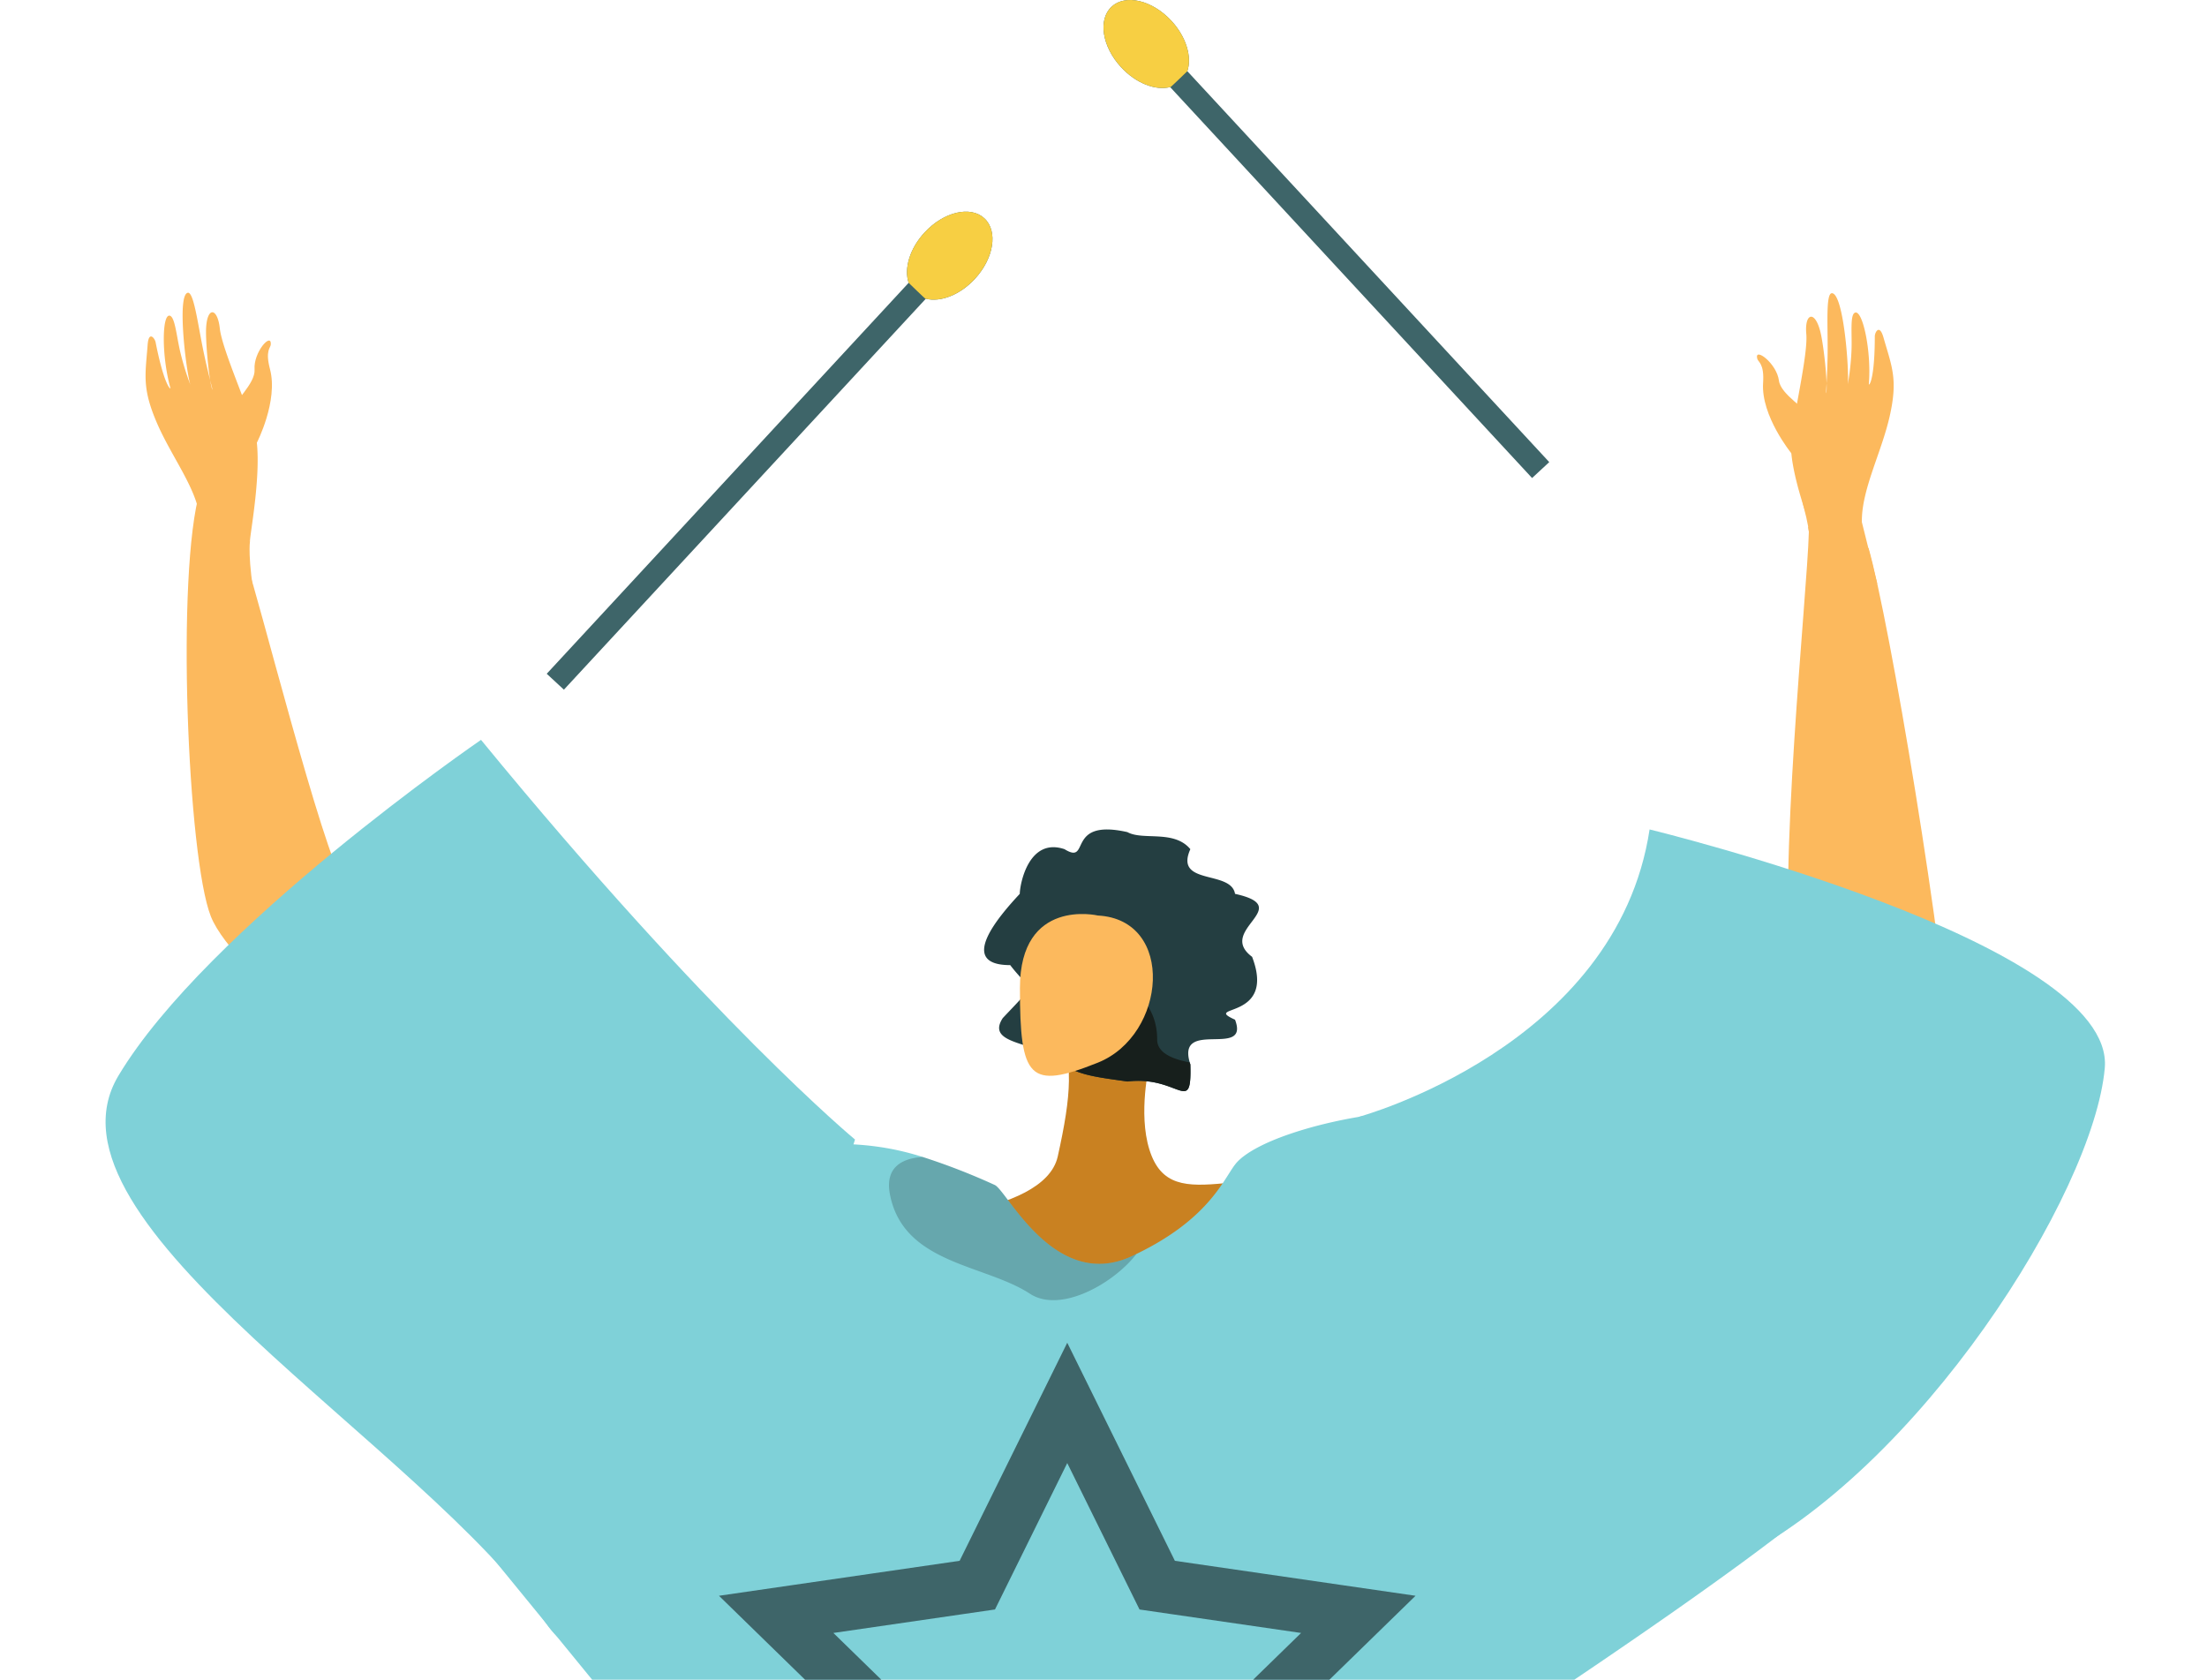 <svg xmlns="http://www.w3.org/2000/svg" xmlns:xlink="http://www.w3.org/1999/xlink" width="533.462" height="406.007" viewBox="0 0 533.462 406.007"><defs><style>.a,.q{fill:none;}.b{fill:#3e6569;}.c{fill:#f7cf43;}.d{clip-path:url(#a);}.e{fill:#fcb95d;}.e,.f,.g,.k,.l,.n,.o,.p,.q,.r,.v,.w{fill-rule:evenodd;}.f{fill:#a1dd6f;}.g,.j{opacity:0.15;}.h{opacity:0.5;}.i{fill:#243330;}.k,.m{fill:#d1d3d4;}.l{fill:#36a5ad;}.n{fill:#c98121;}.o{fill:#f7805c;}.p,.u{fill:#7fd1d8;}.q{stroke:#3e6569;stroke-miterlimit:10;stroke-width:12.871px;}.r,.s{opacity:0.2;}.t{fill:#bcbec0;}.v{fill:#243e41;}.w{fill:#171f1c;}</style><clipPath id="a"><rect class="a" width="533.462" height="345.426" transform="translate(406.077 422.574)"/></clipPath></defs><g transform="translate(-406.077 -361.993)"><path class="b" d="M776.4,477.537l-87.481-94.494c-3.5.891-8.233-.883-11.846-4.786-4.621-4.991-5.648-11.553-2.3-14.657s9.817-1.574,14.438,3.417c3.614,3.9,5.017,8.761,3.86,12.18l87.481,94.494Z"/><path class="c" d="M688.921,383.043l.047.051c.249-.153,4.108-3.9,4.108-3.9,1.157-3.419-.246-8.277-3.86-12.179-4.621-4.992-11.084-6.523-14.438-3.418s-2.324,9.666,2.3,14.657C680.688,382.16,685.422,383.934,688.921,383.043Z"/><path class="b" d="M542.38,528.693,629.86,434.2c3.5.891,8.234-.883,11.847-4.786,4.621-4.992,5.648-11.554,2.3-14.658s-9.816-1.574-14.438,3.418c-3.613,3.9-5.017,8.76-3.859,12.179l-87.481,94.495Z"/><path class="c" d="M629.86,434.2l-.047.05c-.248-.153-4.107-3.9-4.107-3.9-1.158-3.419.246-8.276,3.859-12.179,4.622-4.992,11.085-6.522,14.439-3.418s2.324,9.666-2.3,14.658C638.094,433.316,633.36,435.09,629.86,434.2Z"/><g class="d"><path class="e" d="M845.563,494.777c-.229-1.546-7.671-19.1-6.469-27.318s3.992-20.265,3.588-24.763c-.476-5.29,2.348-5.9,3.6.373.814,4.075,1.586,12.2,1.229,13.87-.174.808.325-4.617.334-10.646.01-6.41-.423-13.473,1.044-13.428,2.843.087,4.213,18.9,3.816,22.053a62.042,62.042,0,0,0,.91-8.354c.146-3.836-.4-8.407.8-8.983,1.883-.907,4.065,9.417,3.38,17.332.282.21,1.439-2.115,1.449-11.625,0-.956,1.123-3.112,2.088.257,2.03,7.092,3.55,10.077,1.495,19.117-2,8.816-6.848,17.785-6.71,25.549Z"/><path class="e" d="M878.239,624.247c-2.153-33.1-15.489-112.452-20.507-129.772-4.951-.448-9.968-2.5-14.618-5.208.064.437.127.868.187,1.288-.423,15.765-7.7,83.438-4,109.153,6.7,6.85-15.642,3.369-14.353,3.838,1.964.718,8.936,15.746-.266,23.835C841.783,636.119,880.161,653.568,878.239,624.247Z"/><path class="e" d="M839.073,471.558s-7.366-9.035-6.833-17c.317-4.734-1.182-4.993-1.413-5.87-.765-2.913,4.7,1.077,5.242,5.3.438,3.43,6.858,6.876,7.814,9.11s2.125,8.5.8,9.661S839.073,471.558,839.073,471.558Z"/><path class="e" d="M856.119,488.211l3.728,14.912-16.582-9.606s.979-.8-1.29-9.315,8.086-3.446,8.086-3.446Z"/><path class="e" d="M629.694,1208.9s4.864,21.78,8.288,28.575-14.21,7.164-14.933,7.549-15.43-6.435-15.43-6.435,8.18-3.89,1.3-30.7S629.694,1208.9,629.694,1208.9Z"/><path class="f" d="M652.317,978c-.532,8.611-5.876,20.466-7.966,39.751a155.388,155.388,0,0,0,.128,33.114c3.662,34.932-6.909,47.14-7.765,58.4a16.808,16.808,0,0,0,.39,5.269c7.447,31.2,1.521,95.442,1.521,95.442s-3.2.761-7.785,1.6c-10.948,2.009-29.837,4.447-32.376-1.971-3.614-9.11-15.726-31.6-17.689-44.7s.261-36.96,1.273-42.819-1.573-31.388-5.938-39.666c-4.98-9.451-4.826-30.735-2.964-51.8,2.161-24.4,6.638-48.493,8.137-53.509,0,0,36.892-22.83,45.829-20.838S653.1,965.288,652.317,978Z"/><path class="g" d="M652.317,978c-.532,8.611-5.876,20.466-7.966,39.751-9.923.2-23.351-3.487-36.6-6.071-11.095-2.156-25.08,9.492-34.6,18.943,2.161-24.4,6.638-48.493,8.137-53.509,0,0,36.892-22.83,45.829-20.838S653.1,965.288,652.317,978Z"/><g class="h"><path class="i" d="M608.479,1040.655l-.684,1.1-6.54,10.494-10.949,17.563q.675.736,1.3,1.537.4.516.789,1.047l9.109-16.967c2.732-5.113,5.479-10.254,7.732-14.472C608.986,1040.856,608.732,1040.756,608.479,1040.655Z"/><path class="i" d="M604.985,1039.195l-2.472,3.965-5.221,8.375-9.79,15.7a20.574,20.574,0,0,1,2,1.74l8-14.895c2.5-4.671,5.008-9.371,6.926-12.962l.932-1.757C605.23,1039.3,605.108,1039.249,604.985,1039.195Z"/><path class="i" d="M586.379,1066.439c2.855-5.309,14.072-26.18,15.348-28.732l-.027-.014-16.528,26.5.265,1.681Q585.917,1066.14,586.379,1066.439Z"/><path class="i" d="M597.3,1038.749c-.242.637-12.875,24.115-12.875,24.115l-.441-2.776Z"/><path class="i" d="M593.378,1039.65c-.193.509-10.282,19.257-10.282,19.257l-.357-2.214Z"/><path class="i" d="M590.5,1040c-.154.406-8.214,15.384-8.214,15.384l-.287-1.769Z"/><path class="i" d="M602.239,1066.913l-24.1-20.4q-1.155,1.033-2.355,2.018c6.909,5.24,17.065,12.937,25.841,19.57Q601.93,1067.509,602.239,1066.913Z"/><path class="i" d="M604.015,1063.506l-23.15-19.59q-.912.931-1.867,1.816c5.8,4.4,16.253,12.325,24.579,18.614Z"/><path class="i" d="M605.7,1060.223l-21.291-18.017-1.8-.166q-.388.442-.789.874c4,3.036,15.593,11.829,23.6,17.869C605.507,1060.6,605.6,1060.409,605.7,1060.223Z"/><path class="i" d="M607.139,1057.274l-17.95-15.19-3.21-.3s13.2,10.021,20.974,15.881Z"/><path class="i" d="M608.377,1054.578l-15.2-12.86-2.566-.236s11.6,8.809,17.647,13.358C608.3,1054.753,608.339,1054.666,608.377,1054.578Z"/><path class="i" d="M609.524,1052.585,596.776,1041.8l-2.053-.19s10.071,7.646,14.693,11.121Q609.47,1052.656,609.524,1052.585Z"/></g><path class="j" d="M637.1,1114.532c7.447,31.2,1.521,95.442,1.521,95.442s-3.2.761-7.785,1.6c-.032-.668-7.9.574-7.552-.106,14.355-28.1,10.174-74.4,10.933-86.541.175-2.8.368-11.259,2.493-15.668A16.808,16.808,0,0,0,637.1,1114.532Z"/><path class="k" d="M565.39,1272.548c8.278-.129,24.515-3.826,36.361-6.281l.009,0c.377-.085.727-.157,1.086-.23,6.18-1.266,11-2.143,12.553-1.89.171.033.378.051.625.073.612.054,1.455.093,2.478.1,9.221.051,32.7-2.042,31.94-9.077a17.359,17.359,0,0,0-.982-3.953c-.1-.278-.2-.555-.318-.829-.013-.018-.014-.027-.027-.045-.142-.368-.3-.744-.469-1.118-.011-.008-.011-.008-.012-.018-3.139-6.912-9.263-13.8-10.27-12.974-13.466,11.016-29.485,2.769-32.822.844-.415-.24-.632-.383-.632-.383s-.556.122-1.607.387c-.571.153-1.3.35-2.162.586-.468.129-.972.273-1.523.433-.186.057-.374.1-.559.171q-.672.189-1.427.418c-.242.076-.484.151-.744.238l-.009,0c-1.368.429-2.89.929-4.565,1.511-1.047.361-2.138.749-3.292,1.175-1.736.63-3.6,1.347-5.564,2.128-.182.086-.372.182-.552.278-.972.467-1.92.969-2.847,1.478a63.256,63.256,0,0,0-8.73,5.767l-.008.011C558.675,1261.331,555.179,1272.714,565.39,1272.548Z"/><path class="l" d="M571.321,1251.344s10.86.459,16.035,12.062c0,0,6.188-2.124,13.241-4.261.606-.179,1.232-.36,1.857-.541,1.128-.335,2.276-.672,3.417-.989.981-.273,1.955-.536,2.9-.785,5.268-1.373,9.866-2.276,11.478-1.787,4.365,1.314,30.405,2.334,29.21-3.759a3.078,3.078,0,0,0-.318-.829c-.013-.018-.014-.027-.027-.045a7.257,7.257,0,0,1-.469-1.118c-.011-.008-.011-.008-.012-.018-3.139-6.912-9.263-13.8-10.27-12.974-13.466,11.016-29.485,2.769-32.822.844-.415-.24-.632-.383-.632-.383s-.556.122-1.607.387c-.571.153-1.3.35-2.162.586-.468.129-.972.273-1.523.433-.186.057-.374.1-.559.171q-.672.189-1.427.418c-.242.076-.484.151-.744.238l-.009,0c-1.368.429-2.89.929-4.565,1.511-1.047.361-2.138.749-3.292,1.175-1.736.63-3.6,1.347-5.564,2.128-.182.086-.372.182-.552.278-.972.467-1.92.969-2.847,1.478a63.256,63.256,0,0,0-8.73,5.767Z"/><path class="m" d="M597.632,1238.756c.315.216.761.529,1.31.944a28.651,28.651,0,0,1,5.334,5.054,13.551,13.551,0,0,1,1.372,2.074c.149.28.281.572.4.865l2.671-1.091a14.684,14.684,0,0,0-1.987-3.384v-.01a21.761,21.761,0,0,0-1.664-1.942,32.21,32.21,0,0,0-3.928-3.532c-.468.129-.972.273-1.523.433-.186.057-.374.1-.559.171Q598.387,1238.527,597.632,1238.756Z"/><path class="m" d="M589.022,1241.682c1.815,1.257,6.526,4.818,8.115,8.729l2.68-1.093c-1.494-3.672-5.056-6.908-7.5-8.811C591.267,1240.868,590.176,1241.256,589.022,1241.682Z"/><path class="m" d="M580.059,1245.566c2.134,1.57,5.959,4.737,7.362,8.189l2.671-1.092c-1.424-3.526-4.765-6.649-7.186-8.575C581.934,1244.555,580.986,1245.057,580.059,1245.566Z"/><path class="n" d="M619.65,657.025s38.773-.554,42.1-15.509,3.878-23.113,0-31.773S683.9,619.36,683.9,619.36s-2.769,11.632,0,20.494,8.863,9.041,18.279,8.121,0,28.99,0,28.99-33.731,3.658-36.252,4.876-37.416.444-39.078,0S619.65,657.025,619.65,657.025Z"/><path class="o" d="M607.966,889.452c1.577.119,9.089-3.044,21.1,4.577s24.3,19.532,33.385,17.7,3-12.194-2.257-14.469c-4.734-2.047-13.672-4.711-11.737-8.109s6.152-3.013,10.4.012,7.638.111,6.181-1.585-11.992-7.741-14.534-8.25c-1.879-.376-10.423,2.2-14.911,1.112s-22.318-7-22.318-7Z"/><path class="p" d="M764.015,834.619l-.954-1.309A14.023,14.023,0,0,1,764.015,834.619Z"/><path class="p" d="M743.671,796.3l6.434,32.363,7.166,41.668,32.354,102.233a89.737,89.737,0,0,1-20.969,13.726c-1.5.732-3.092,1.454-4.739,2.148a95.664,95.664,0,0,1-34.666,7.648c-4.334,0-49.941.549-93.054,1.078a.028.028,0,0,1-.038,0c-.376.01-.742.01-1.108.02-39.992.491-77.489.972-77.489.972l6.906-61.22,3.728-33.057,2.552-22.568,8.024-71.151.6-5.259L494.527,701.086s73.448-79.125,134.543-59.447a158.359,158.359,0,0,1,17.453,6.78c3.005,1.368,14.5,25.833,33.086,17.222.394-.183.789-.366,1.175-.568,16.971-8.187,20.853-17.52,23.636-21.354,0-.019.01-.019.02-.029.1-.115.183-.231.27-.347,1.955-2.465,6.713-5.076,13.224-7.291,11.732-4,29.185-6.925,44.24-5.172,7.647.876,14.679,2.947,20.034,6.713,14.987,10.528,28.877,29.156,37.363,54.6q.78,2.325,1.492,4.719c.241.742.482,1.493.732,2.235,2.149,6.636,36.383,13.34,31.718,18.8C838.638,735.376,743.671,796.3,743.671,796.3Z"/><path class="q" d="M664.047,701.086l21.742,44.054L734.4,752.2l-35.179,34.291,8.3,48.42-43.483-22.861-43.483,22.861,8.3-48.42L593.689,752.2l48.616-7.064Z"/><path class="r" d="M584.177,885.813c-6.011,7.513-15.248,36.4-19.707,51.117l14.3-126.766,3.709-16.48c23.116-20.738,13.253,39.78,15.632,58.138S592.335,875.613,584.177,885.813Z"/><path class="r" d="M680.785,665.078c-5.5,7.128-18.368,14.458-25.756,9.622-10.9-7.127-30.4-7.137-33.8-23.791-1.349-6.588,2.591-8.9,7.84-9.275a160.037,160.037,0,0,1,17.453,6.781c3.006,1.367,14.5,25.833,33.086,17.222C680.005,665.454,680.4,665.271,680.785,665.078Z"/><path class="o" d="M764.015,834.619l-.954-1.309A14.023,14.023,0,0,1,764.015,834.619Z"/><path class="e" d="M504.025,627.934c-1.34-.861-41.357-30.223-46.982-44.434s-8.477-83.232-2.59-103.005c0,0,10.774,18.548,11.77,19.683s18.23,69.434,23,75.065c1.629,1.921,20.708,14.955,38.361,33.716S504.025,627.934,504.025,627.934Z"/><path class="e" d="M466.5,492.84c-.081-1.551,3.567-19.99.852-27.84s-7.666-19.179-8.149-23.651c-.568-5.262-3.351-5.383-3.327.968.016,4.127.849,12.216,1.508,13.791.319.763-1.2-4.468-2.364-10.371-1.242-6.277-2.191-13.267-3.567-12.977-2.667.562-.342,19.214.639,22.239a64.784,64.784,0,0,1-2.465-8.029c-.876-3.733-1.244-8.3-2.484-8.664-1.952-.573-2.026,9.9.144,17.541-.226.254-1.766-1.83-3.6-11.143-.185-.936-1.659-2.86-1.921.6-.552,7.286-1.413,10.465,2.265,18.974,3.587,8.3,9.979,16.345,10.344,23.328Z"/><path class="e" d="M468.157,469.012s5.215-10.083,3.18-17.794c-1.21-4.583.155-5.088.2-5.986.163-2.981-4.23,1.843-3.928,6.068.246,3.434-5.15,7.884-5.623,10.233s-.371,8.68,1.1,9.6S468.157,469.012,468.157,469.012Z"/><path class="e" d="M466.5,492.84s-.65,3.908,1.386,15.51-7.814-2.528-7.814-2.528l-4.2-22.253Z"/><path class="s" d="M650.384,975.683l-15.324,21.539,50.084-.657,4.334-48.664Z"/><path class="e" d="M804.828,1153.585s7.639,20.967,8.417,28.537,15.83-1.623,16.647-1.689,9.53-13.735,9.53-13.735-8.987,1.131-17.64-25.163S804.828,1153.585,804.828,1153.585Z"/><path class="f" d="M818.215,1093.977c5.41,12.1,7.324,37.568,9.19,47.19s-33.634,21.95-33.634,21.95-39.61-50.922-50.15-81.217c-4.492-12.9-22.326-13.377-40.523-49.66a154.383,154.383,0,0,0-18.585-29.009c-11.813-14.406-22.313-21.348-27.284-28.146-7.511-10.284,3.075-25.379,9.525-31.883s49.836-7.143,49.836-7.143c2.589,2.228,10.613,10.616,20.044,21.56,17.491,20.309,39.8,49.435,41.061,64.36.783,9.325,12.367,32.232,16.372,36.613S812.8,1081.878,818.215,1093.977Z"/><path class="g" d="M736.634,957.619a119.5,119.5,0,0,0-30.358,27.767c-5.675,7.222-13.446,13.039-21.763,17.845-11.813-14.406-22.313-21.348-27.284-28.146-7.511-10.284,3.075-25.379,9.525-31.883s49.836-7.143,49.836-7.143C719.179,938.287,727.2,946.675,736.634,957.619Z"/><g class="h"><path class="i" d="M761.8,1038.47l.639.515,6.11,4.925,10.226,8.244q.516-.369,1.068-.7c.238-.144.478-.282.72-.417l-9.991-7.04-8.525-5.98Q761.924,1038.242,761.8,1038.47Z"/><path class="i" d="M760.612,1040.559l2.309,1.861,4.876,3.932,9.139,7.371a12.977,12.977,0,0,1,1.248-1.124l-8.771-6.18-7.635-5.358-1.036-.721Z"/><path class="i" d="M776.35,1054.369c-3.125-2.205-15.415-10.872-16.925-11.871l-.011.016,15.426,12.444,1.08-.038Q776.127,1054.638,776.35,1054.369Z"/><path class="i" d="M759.742,1045.367c.383.2,14.206,9.96,14.206,9.96l-1.782.065Z"/><path class="i" d="M760.009,1047.907c.306.16,11.345,7.954,11.345,7.954l-1.423.055Z"/><path class="i" d="M760.006,1049.745c.244.128,9.063,6.355,9.063,6.355l-1.136.045Z"/><path class="i" d="M777.865,1044.414l-14.7,13.622q.563.807,1.09,1.638c3.831-3.951,9.459-9.759,14.311-14.78Z"/><path class="i" d="M775.854,1043.034l-14.117,13.083q.517.647,1,1.316c3.216-3.317,9.01-9.3,13.611-14.059Z"/><path class="i" d="M773.914,1041.723l-12.982,12.033-.243,1.121c.166.186.329.374.491.564,2.219-2.288,8.647-8.917,13.066-13.5Z"/><path class="i" d="M772.168,1040.588l-10.946,10.144-.434,2s7.326-7.549,11.613-12Z"/><path class="i" d="M770.564,1039.6l-9.267,8.589-.346,1.6s6.44-6.636,9.769-10.094Z"/><path class="i" d="M769.4,1038.726l-7.773,7.205-.277,1.279s5.589-5.76,8.132-8.4C769.451,1038.778,769.423,1038.752,769.4,1038.726Z"/></g><path class="k" d="M893.47,1170.837c-7.043,4.352-22.713,9.988-34.015,14.3l-.009,0c-.363.131-.7.259-1.038.391-5.889,2.263-10.418,4.12-11.593,5.173-.126.12-.291.246-.487.4-.487.376-1.176.863-2.036,1.417-7.74,5.012-28.647,15.9-31.8,9.565a17.343,17.343,0,0,1-1.3-3.859c-.065-.287-.13-.574-.178-.87,0-.021,0-.03,0-.051-.078-.388-.151-.787-.207-1.195.005-.013.005-.013,0-.022-1.081-7.514.368-16.613,1.659-16.463,17.28,2.023,26.33-13.557,28.1-16.977.221-.426.326-.663.326-.663s.535-.2,1.563-.54c.564-.178,1.285-.406,2.137-.671.463-.144.966-.294,1.516-.456.188-.052.371-.113.563-.157q.669-.2,1.428-.417c.244-.067.489-.134.754-.2l.009,0q2.074-.564,4.66-1.187c1.077-.26,2.205-.521,3.406-.784,1.8-.405,3.756-.8,5.834-1.206.2-.026.411-.047.615-.064,1.07-.13,2.139-.218,3.194-.289a63.175,63.175,0,0,1,10.462.155l.013,0C893.081,1157.769,902.161,1165.474,893.47,1170.837Z"/><path class="l" d="M877.047,1156.171s-8.9,6.239-7.008,18.8c0,0-6.357,1.545-13.45,3.546-.607.176-1.231.361-1.856.545-1.13.326-2.279.66-3.411,1.008-.974.3-1.936.6-2.867.9-5.177,1.682-9.537,3.4-10.632,4.681-2.969,3.459-24.355,18.35-26.632,12.573a3.116,3.116,0,0,1-.178-.87c0-.021,0-.03,0-.051a7.2,7.2,0,0,0-.207-1.195c.005-.013.005-.013,0-.022-1.081-7.514.368-16.613,1.659-16.463,17.28,2.023,26.33-13.557,28.1-16.977.221-.426.326-.663.326-.663s.535-.2,1.563-.54c.564-.178,1.285-.406,2.137-.671.463-.144.966-.294,1.516-.456.188-.052.371-.113.563-.157q.669-.2,1.428-.417c.244-.067.489-.134.754-.2l.009,0q2.074-.564,4.66-1.187c1.077-.26,2.205-.521,3.406-.784,1.8-.405,3.756-.8,5.834-1.206.2-.026.411-.047.615-.064,1.07-.13,2.139-.218,3.194-.289a63.175,63.175,0,0,1,10.462.155Z"/><path class="m" d="M848.1,1159.746c-.149.352-.356.856-.595,1.5a28.67,28.67,0,0,0-1.77,7.132,13.545,13.545,0,0,0-.038,2.486c.025.316.072.633.127.946l-2.838.52a14.757,14.757,0,0,1-.15-3.922l0-.008a21.354,21.354,0,0,1,.355-2.533,32.1,32.1,0,0,1,1.405-5.092c.463-.144.966-.294,1.516-.456.188-.052.371-.113.563-.157Q847.341,1159.959,848.1,1159.746Z"/><path class="m" d="M856.929,1157.571c-.851,2.037-2.9,7.575-2.132,11.726l-2.846.523c-.72-3.9.537-8.543,1.572-11.465C854.6,1158.095,855.728,1157.834,856.929,1157.571Z"/><path class="m" d="M866.572,1156.012c-.952,2.473-2.467,7.2-1.788,10.866l-2.838.52c-.7-3.738.43-8.169,1.432-11.1C864.448,1156.171,865.517,1156.083,866.572,1156.012Z"/><path class="t" d="M851.322,1180.072a11.844,11.844,0,0,1-1.477,2.264,16.516,16.516,0,0,0-3.517,8.769c-.346,3.4.39,6.346,1.576,7.536L846.538,1200c-1.413-1.414-2.284-4.211-2.246-7.478a18.627,18.627,0,0,1,4.058-11.406c.032-.046.073-.1.105-.142,3.361-4.235,1.472-6.524-2.758-10.109q-.362-.312-.762-.64c-.47-.391-.944-.791-1.41-1.195-.241-.209-.473-.422-.692-.629a6.8,6.8,0,0,1-2.387-4.631,4.479,4.479,0,0,1,.121-1.12c.221-.426.326-.663.326-.663s.535-.2,1.563-.54l.548.588a2.462,2.462,0,0,0-.64,1.732,3.875,3.875,0,0,0,.824,2.1,9.481,9.481,0,0,0,1.586,1.707l.961.8c.15.123.291.25.437.364C849.93,1171.885,853.8,1175.122,851.322,1180.072Z"/><path class="t" d="M856.992,1167.2a36.156,36.156,0,0,1-.249,5.46,26.122,26.122,0,0,0-.154,5.862,8.311,8.311,0,0,0,3.451,5.853l-.585.768-.009,0-.58.755c-.159-.119-.308-.242-.458-.364a10.023,10.023,0,0,1-3.675-6.471,26.734,26.734,0,0,1,.091-6.593,32.85,32.85,0,0,0,.244-5.163,5.187,5.187,0,0,0-.353-1.594,5.9,5.9,0,0,0-2.484-2.793,13.479,13.479,0,0,0-4.726-1.674c-.548-.093-.892-.129-.913-.13l.08-.954q.669-.2,1.428-.417c.244-.067.489-.134.754-.2l.009,0a15.537,15.537,0,0,1,3.846,1.4,9.27,9.27,0,0,1,2.495,1.922A6.906,6.906,0,0,1,856.992,1167.2Z"/><path class="u" d="M768.656,986.289c-1.5.732-3.092,1.454-4.739,2.148-10.123-12.291-34.8-33.837-70.246-9.574C671,994.38,642.217,996.817,636.2,997.163a.028.028,0,0,1-.038,0c-.713.048-1.1.058-1.1.058l-.01-.038-9.208-29.089,38.2-69.514,47.534.463s56.087,70.072,56.26,70.6C767.943,969.963,768.338,978.969,768.656,986.289Z"/><path class="v" d="M650.259,595.271c5.057,6.611,6.448,4.026-1.8,12.8-3.715,5.7,5.106,5.777,11.373,8.788a11.946,11.946,0,0,1,3.551,2.421c3.11,2.684,9.312,3.257,15.2,4.124,12.535-1.505,15.579,8.444,15.219-4.124-.05-.163-.115-.327-.148-.49-3.076-10.621,14.548-.884,10.948-10.326-8.231-3.731,10.08.36,4.124-15.2-8.771-6.545,10.718-11.962-4.124-15.218-.966-5.842-14.761-1.948-10.8-10.8-3.961-4.762-11.439-2.029-15.219-4.124-15.1-3.4-8.772,8.1-15.2,4.124-8.525-2.88-10.751,8.117-10.816,10.8C647.674,583.309,637.217,595.271,650.259,595.271Z"/><path class="w" d="M659.832,616.856a11.946,11.946,0,0,1,3.551,2.421c3.11,2.684,9.312,3.257,15.2,4.124,12.535-1.505,15.579,8.444,15.219-4.124-.05-.163-.115-.327-.148-.49-4.107-.769-7.872-2.269-7.871-5.515.007-14.654-17.358-16.309-17.358-16.309s-4.717,9.959-5.012,11.039C663.269,608.559,661.583,612.7,659.832,616.856Z"/><path class="e" d="M671.442,583.282s-18.832-4.418-18.832,17.512,2.216,24.7,18.832,18.053S690.275,584.275,671.442,583.282Z"/><path class="p" d="M612.745,637.43s-34.758-28.739-90.4-96.607c0,0-66.317,45.5-87.655,81.2s73.673,89.005,103.394,132.357C564.47,792.872,612.745,637.43,612.745,637.43Z"/><path class="p" d="M734.405,631.98s62.4-16.824,70.4-69.5c0,0,112.694,27.3,110.026,57.659s-44.984,97.384-90.08,119.389S734.405,631.98,734.405,631.98Z"/></g></g></svg>